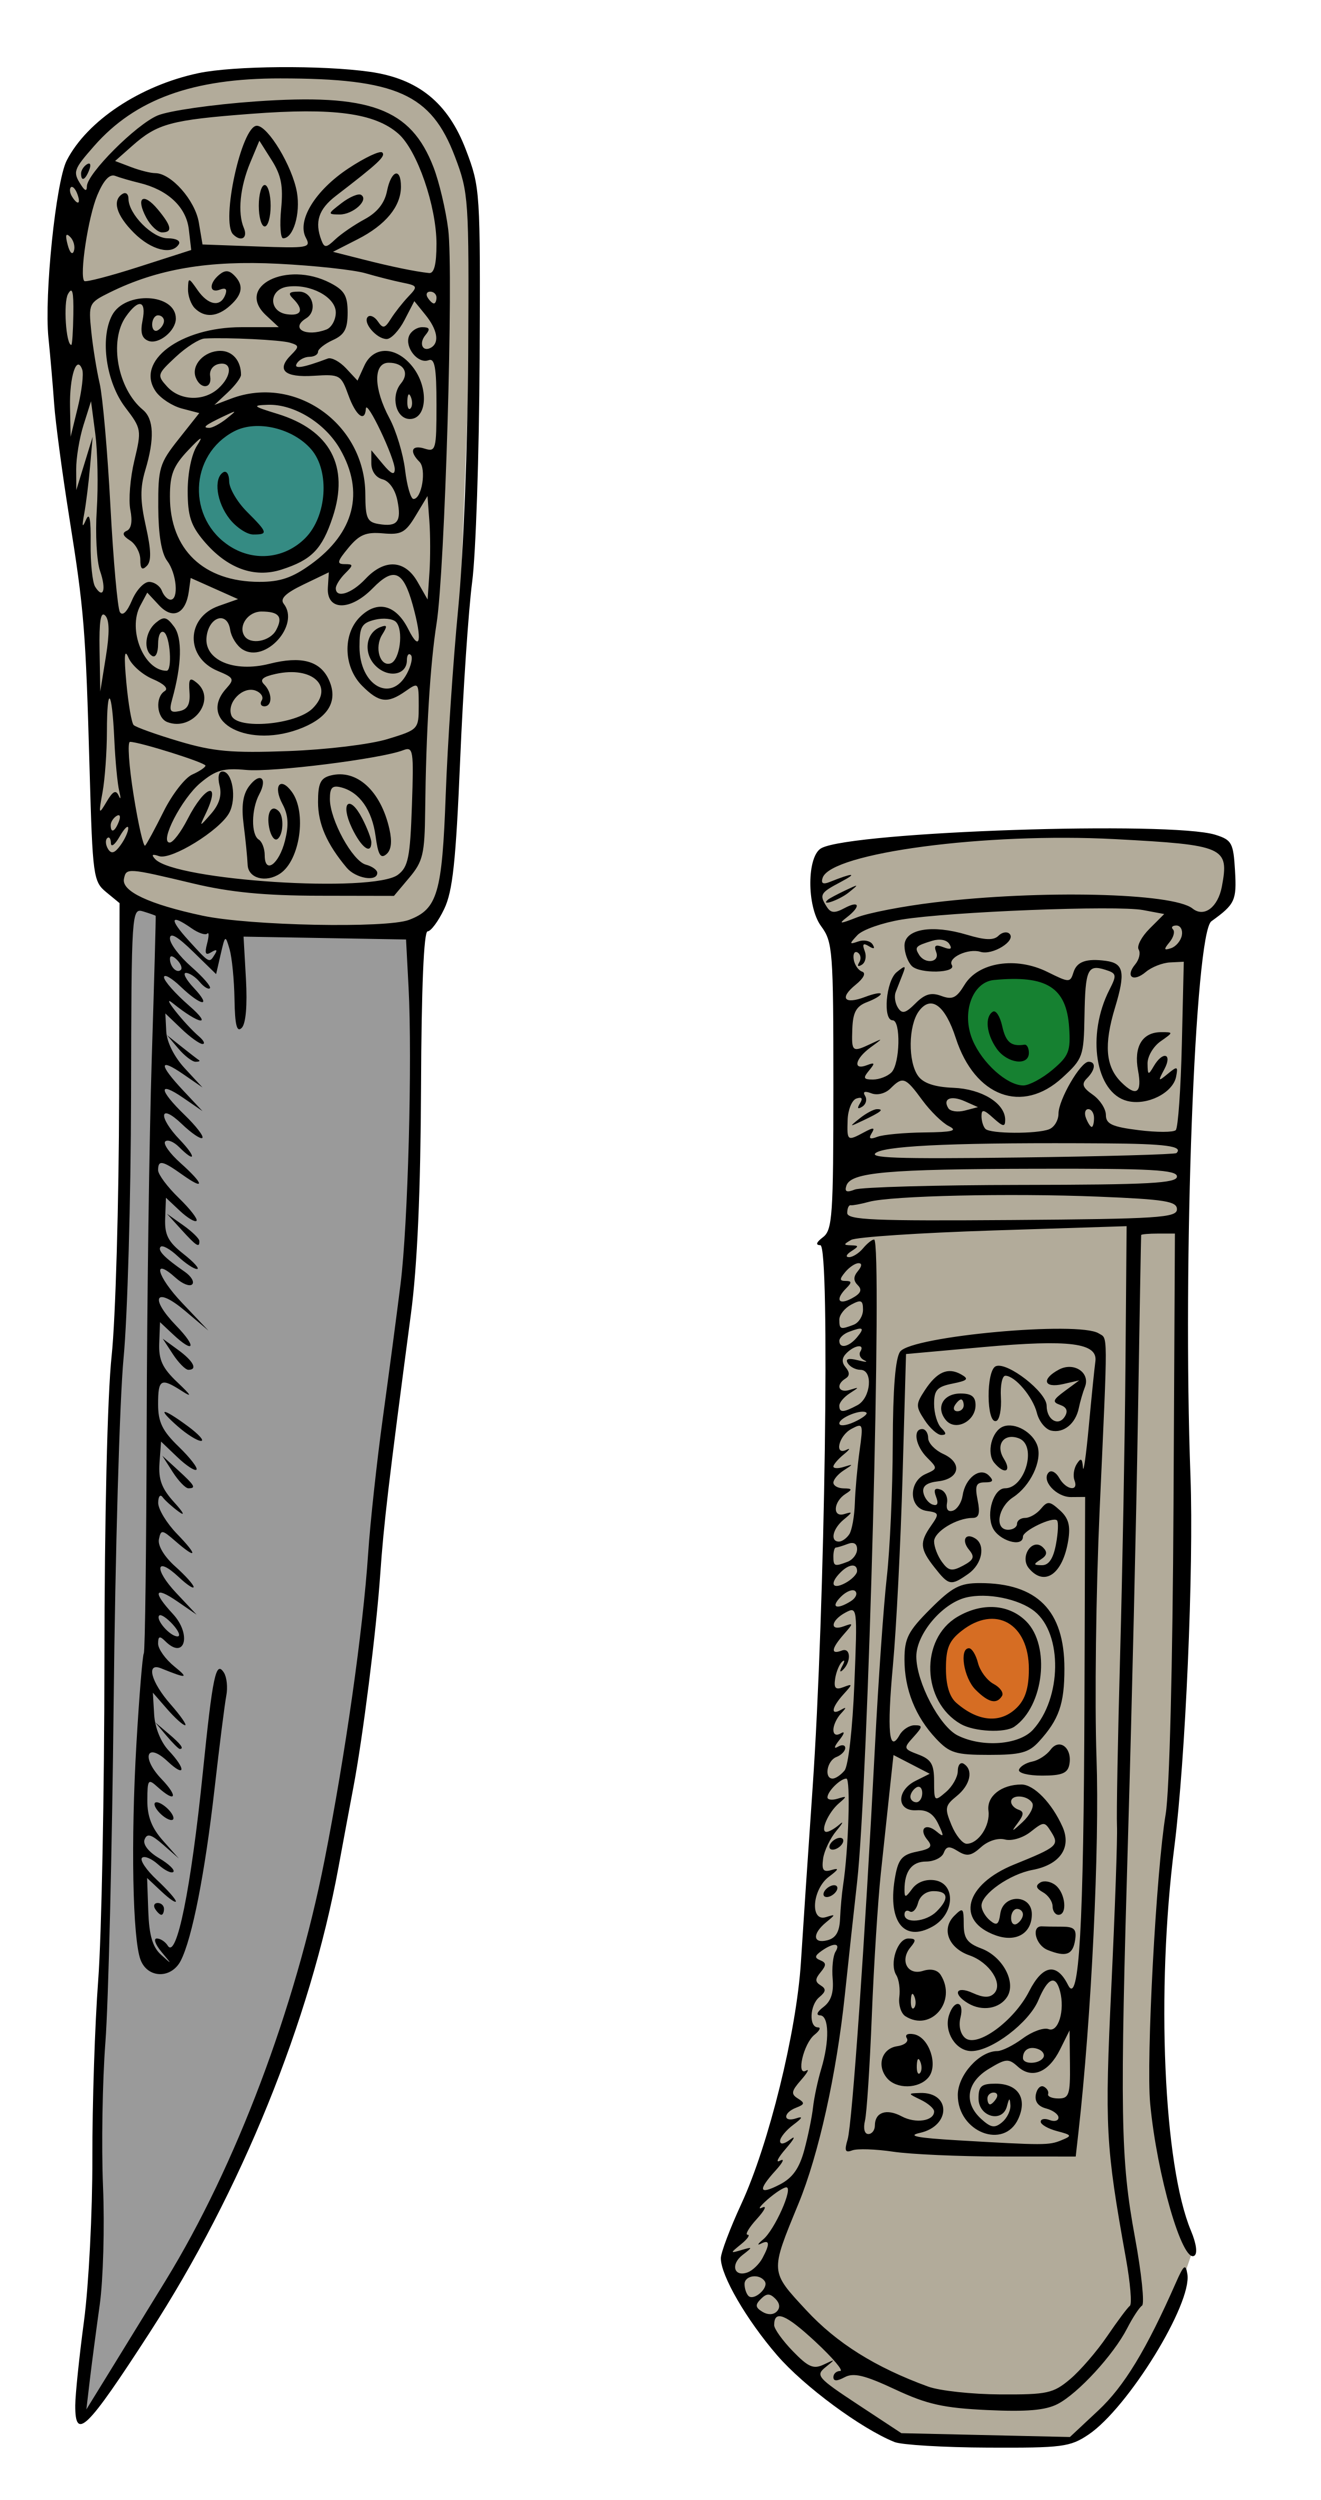 <?xml version="1.0" encoding="UTF-8" standalone="no"?>
<!-- Created with Inkscape (http://www.inkscape.org/) -->

<svg
   xmlns:dc="http://purl.org/dc/elements/1.1/"
   xmlns:cc="http://creativecommons.org/ns#"
   xmlns:rdf="http://www.w3.org/1999/02/22-rdf-syntax-ns#"
   xmlns:svg="http://www.w3.org/2000/svg"
   xmlns="http://www.w3.org/2000/svg"
   xmlns:sodipodi="http://sodipodi.sourceforge.net/DTD/sodipodi-0.dtd"
   xmlns:inkscape="http://www.inkscape.org/namespaces/inkscape"
   id="svg5803"
   version="1.1"
   inkscape:version="0.48.4 r9939"
   width="223"
   height="422"
   sodipodi:docname="CeremonialDagger.png">
  <defs
     id="defs5807" />
  <sodipodi:namedview
     pagecolor="#ffffff"
     bordercolor="#666666"
     borderopacity="1"
     objecttolerance="10"
     gridtolerance="10"
     guidetolerance="10"
     inkscape:pageopacity="0"
     inkscape:pageshadow="2"
     inkscape:window-width="1277"
     inkscape:window-height="756"
     id="namedview5805"
     showgrid="false"
     inkscape:zoom="1.1184834"
     inkscape:cx="201.80536"
     inkscape:cy="242.61007"
     inkscape:window-x="0"
     inkscape:window-y="22"
     inkscape:window-maximized="0"
     inkscape:current-layer="svg5803" />
  <path
     style="fill:#23c6d6;fill-opacity:0.937;stroke:none"
     d="m 42.99,71.128 c -7.522,1.54 -12.57,5.553 -8.851,18.334 6.435,5.348 12.918,9.855 20.23,0 3.027,-10.749 0.473,-17.703 -11.38,-18.334 z"
     id="path6329"
     inkscape:connector-curvature="0"
     sodipodi:nodetypes="cccc" />
  <path
     style="fill:#000000;fill-opacity:0.395;stroke:none"
     d="m 21.458,152.439 c 10.983,4.856 30.405,3.829 47.833,5.141 -0.656,29.262 4.281,55.029 -4.917,89.63 -1.55,63.867 -20.275,120.564 -50.515,160.932 l 2.682,-37.998 z"
     id="path5815"
     inkscape:connector-curvature="0"
     sodipodi:nodetypes="cccccc" />
  <path
     style="fill:#3f2c00;fill-opacity:0.395;stroke:none"
     d="m 28.133,15.178 c 10.203,-3.58 21.167,-2.597 31.926,-2.845 23.78,6.413 17.073,19.036 19.914,29.713 L 75.864,149.521 c -0.677,5.386 -5.271,9.604 -29.713,7.903 C 31.912,155.252 15.454,154.263 16.121,144.147 16.962,115.276 12.215,85.288 9.167,55.639 8.71,38.085 8.042,20.404 28.133,15.178 z"
     id="path6325"
     inkscape:connector-curvature="0"
     sodipodi:nodetypes="cccccccc" />
  <path
     style="fill:#3f2c00;fill-opacity:0.395;stroke:none"
     d="m 139.028,143.498 c 22.693,-4.224 44.752,-3.372 66.608,-0.894 1.226,4.18 4.686,8.219 -3.129,12.964 -4.366,44.093 -2.713,90.613 -3.811,135.794 -1.795,30.717 -6.851,62.714 2.47,89.064 -4.261,12.716 -9.279,24.802 -21.011,31.292 l -30.845,-0.447 c -13.764,-8.128 -20.69,-18.887 -26.822,-29.951 11.83,-22.224 13.185,-44.867 14.752,-67.502 3.571,-51.071 3.278,-103.116 4.917,-154.674 -3.341,-4.354 -6.397,-8.814 -3.129,-15.646 z"
     id="path6327"
     inkscape:connector-curvature="0"
     sodipodi:nodetypes="ccccccccccc" />
  <path
     style="fill:#d66d23;fill-opacity:1;stroke:none"
     d="m 159.473,287.341 c -1.107,-5.969 -4.126,-14.007 8.377,-15.173 7.823,1.818 8.051,8.053 5.374,15.331 -3.084,1.736 -4.798,7.496 -13.75,-0.158 z"
     id="path6331"
     inkscape:connector-curvature="0"
     sodipodi:nodetypes="cccc" />
  <path
     style="fill:#168131;fill-opacity:1;stroke:none"
     d="m 164.985,179.627 c -0.476,-1.403 -9.789,-14.795 6.657,-15.882 13.8,2.627 10.9,13.555 7.81,16.568 -5.449,5.411 -10.21,4.625 -14.467,-0.686 z"
     id="path6333"
     inkscape:connector-curvature="0"
     sodipodi:nodetypes="cccc" />
  <path
     style="fill:#000000"
     d="m 151,412.22 c -5.636,-2.271 -15.29,-9.406 -19.812,-14.644 -5.183,-6.003 -9.502,-13.448 -9.502,-16.377 0,-0.929 1.557,-5.059 3.46,-9.177 4.626,-10.012 9.324,-29.07 10.057,-40.794 0.327,-5.225 1.217,-18.5 1.978,-29.5 2.088,-30.169 2.962,-91.491 1.305,-91.532 -0.853,-0.021 -0.698,-0.489 0.45,-1.36 1.582,-1.201 1.75,-3.653 1.75,-25.509 0,-22.853 -0.113,-24.333 -2.062,-26.969 -2.472,-3.343 -2.432,-11.91 0.062,-13.204 5.387,-2.795 58.992,-4.597 66.5,-2.235 2.755,0.867 3.024,1.359 3.299,6.041 0.297,5.053 0.006,5.675 -3.987,8.552 -2.787,2.008 -4.871,57.334 -3.531,93.716 0.568,15.414 -0.838,47.696 -2.721,62.5 -3.098,24.349 -1.827,53.745 2.802,64.825 0.921,2.205 1.14,3.865 0.557,4.225 -2.001,1.236 -6.3,-13.61 -7.442,-25.696 -0.694,-7.346 1.016,-39.291 2.616,-48.854 0.644,-3.849 1.184,-25.156 1.324,-52.25 l 0.237,-45.75 -2.827,0 c -1.555,0 -2.847,0.113 -2.873,0.25 -0.025,0.138 -0.275,14.2 -0.553,31.25 -0.279,17.05 -1.01,48.1 -1.624,69 -1.429,48.609 -1.313,55.657 1.133,68.964 1.109,6.03 1.645,11.205 1.193,11.5 -0.453,0.295 -1.586,2.025 -2.519,3.846 -2.278,4.446 -8.287,10.986 -11.728,12.765 -2.047,1.059 -5.218,1.332 -11.844,1.021 -7.456,-0.35 -10.205,-0.966 -15.617,-3.499 -5.098,-2.386 -6.996,-2.845 -8.481,-2.05 -1.311,0.702 -1.913,0.698 -1.913,-0.012 0,-0.569 0.514,-1.035 1.141,-1.035 0.628,0 -1.254,-2.226 -4.183,-4.946 -5.015,-4.659 -6.959,-5.439 -6.959,-2.792 0,0.629 1.418,2.607 3.152,4.395 2.629,2.712 3.5,3.084 5.25,2.242 1.978,-0.951 1.993,-0.925 0.263,0.469 -1.714,1.38 -1.351,1.797 5.487,6.305 l 7.323,4.827 14.227,0.323 14.227,0.323 4.803,-4.493 c 4.357,-4.075 8.084,-10.211 13.065,-21.509 1.353,-3.069 1.662,-3.308 1.959,-1.512 0.825,4.994 -10.015,22.604 -16.678,27.094 -3.113,2.098 -4.427,2.269 -16.976,2.21 -7.481,-0.035 -14.586,-0.46 -15.788,-0.944 z m 29.64,-10.608 c 1.709,-1.438 4.527,-4.701 6.261,-7.25 1.734,-2.549 3.46,-4.86 3.834,-5.135 0.375,-0.275 0.075,-3.875 -0.666,-8 -3.435,-19.114 -3.592,-22.051 -2.454,-46 0.614,-12.925 1.039,-25.075 0.944,-27 -0.095,-1.925 0.145,-14.975 0.534,-29 0.388,-14.025 0.793,-36.018 0.9,-48.874 l 0.193,-23.374 -22.5,0.724 c -12.375,0.398 -23.175,1.115 -24,1.594 -1.333,0.773 -1.333,0.875 0,0.916 1.333,0.041 1.333,0.153 0,1.015 -0.825,0.533 -0.993,0.976 -0.372,0.985 0.62,0.008 1.688,-0.66 2.372,-1.485 0.685,-0.825 1.527,-1.498 1.872,-1.496 1.438,0.009 -0.993,91.805 -2.873,108.496 -0.558,4.95 -1.486,13.5 -2.063,19 -1.403,13.363 -4.427,26.987 -7.823,35.239 -4.807,11.682 -4.829,11.375 1.305,18 5.149,5.561 11.67,9.648 20.581,12.897 1.925,0.702 7.403,1.296 12.173,1.32 7.927,0.04 8.941,-0.181 11.781,-2.571 z m -29.858,-38.401 c -2.972,-0.442 -6.082,-0.543 -6.911,-0.225 -1.192,0.457 -1.356,0.073 -0.784,-1.84 0.773,-2.587 2.939,-33.729 4.62,-66.419 0.566,-11 1.463,-23.825 1.995,-28.5 0.532,-4.675 0.985,-14.8 1.007,-22.5 0.027,-9.415 0.439,-14.519 1.258,-15.585 2.006,-2.61 30.173,-5.181 33.518,-3.059 1.559,0.989 1.548,-1.121 0.153,29.645 -0.624,13.75 -0.864,32.65 -0.534,42 0.528,14.967 -0.861,43.78 -3.044,63.151 l -0.468,4.151 -12.704,-0.008 c -6.987,-0.004 -15.135,-0.369 -18.108,-0.81 z m 28.404,-1.939 c 1.839,-0.75 1.779,-0.873 -0.75,-1.538 -1.512,-0.398 -2.75,-1.11 -2.75,-1.583 0,-0.473 0.675,-0.601 1.5,-0.285 0.825,0.317 1.5,0.13 1.5,-0.415 0,-0.545 -0.939,-1.236 -2.087,-1.536 -1.352,-0.354 -1.964,-1.187 -1.736,-2.367 0.193,-1.001 0.795,-1.596 1.337,-1.321 0.542,0.275 0.874,0.838 0.736,1.25 -0.138,0.412 0.65,0.75 1.75,0.75 1.776,0 1.993,-0.645 1.936,-5.75 l -0.064,-5.75 -1.612,3.238 c -1.934,3.885 -4.756,5.028 -7.123,2.886 -1.562,-1.413 -2.014,-1.377 -4.928,0.395 -3.753,2.282 -4.253,5.726 -1.228,8.464 1.621,1.467 2.257,1.564 3.5,0.533 0.835,-0.693 1.467,-1.993 1.403,-2.888 -0.094,-1.316 -0.206,-1.281 -0.585,0.181 -0.75,2.895 -4.799,1.791 -4.799,-1.308 0,-2.09 0.474,-2.5 2.891,-2.5 3.794,0 5.396,2.478 3.826,5.922 -2.415,5.3 -10.217,2.242 -10.217,-4.005 0,-3.362 3.65,-7.418 6.675,-7.418 0.773,0 2.705,-0.961 4.293,-2.135 1.588,-1.174 3.548,-1.881 4.356,-1.571 1.639,0.629 2.786,-3.153 1.939,-6.394 -0.744,-2.847 -2.069,-2.303 -3.658,1.501 -1.59,3.806 -7.89,8.599 -11.303,8.599 -2.632,0 -4.675,-3.254 -3.791,-6.038 0.882,-2.778 2.648,-2.449 1.943,0.362 -0.35,1.393 -0.031,2.783 0.795,3.468 2.021,1.677 8.235,-2.863 10.8,-7.89 2.295,-4.5 4.656,-4.878 6.563,-1.052 1.866,3.743 2.642,-9.796 2.772,-48.37 l 0.115,-34.02 -2.373,0.02 c -2.514,0.021 -5.098,-2.842 -3.766,-4.174 0.434,-0.434 1.228,-0.006 1.764,0.952 1.138,2.034 3.333,2.376 2.575,0.401 -0.283,-0.737 -0.113,-1.975 0.378,-2.75 0.703,-1.111 0.926,-0.986 1.05,0.591 0.087,1.1 0.533,-2.05 0.991,-7 0.458,-4.95 0.957,-9.857 1.107,-10.904 0.451,-3.13 -4.335,-3.75 -18.846,-2.443 l -13.12,1.182 -0.583,20.583 c -0.321,11.321 -1.051,25.693 -1.624,31.938 -1.029,11.228 -0.666,14.992 1.135,11.773 0.501,-0.896 1.634,-1.628 2.517,-1.628 1.412,0 1.391,0.237 -0.182,1.975 -1.731,1.913 -1.705,2.006 0.845,2.975 2.154,0.819 2.632,1.639 2.632,4.516 0,3.419 0.054,3.468 2,1.803 1.1,-0.942 2,-2.539 2,-3.549 0,-1.01 0.45,-1.559 1,-1.219 1.674,1.035 1.122,3.581 -1.181,5.446 -1.989,1.611 -2.066,2.043 -0.879,4.91 0.716,1.729 1.868,3.144 2.559,3.144 1.985,0 4.005,-3.06 3.676,-5.57 -0.32,-2.442 2.183,-4.43 5.579,-4.43 2.1,0 5.133,3.126 6.922,7.134 1.571,3.521 -0.434,6.411 -5.05,7.277 -3.854,0.723 -8.626,4.064 -8.626,6.04 0,0.718 0.64,1.836 1.423,2.486 1.153,0.957 1.485,0.744 1.75,-1.128 0.481,-3.393 5.327,-3.318 5.327,0.083 0,3.243 -2.651,4.797 -6.094,3.571 -6.826,-2.432 -5.214,-8.594 3.13,-11.97 7.283,-2.946 7.632,-3.251 6.252,-5.46 -1.135,-1.818 -1.242,-1.82 -3.491,-0.05 -1.319,1.038 -3.192,1.597 -4.341,1.297 -1.184,-0.31 -2.859,0.229 -4.044,1.302 -1.628,1.474 -2.385,1.605 -3.878,0.672 -1.472,-0.919 -1.97,-0.858 -2.413,0.294 -0.307,0.799 -1.649,1.453 -2.982,1.453 -2.393,0 -3.638,1.634 -3.638,4.773 0,1.389 0.179,1.365 1.306,-0.177 0.803,-1.098 2.248,-1.653 3.75,-1.441 3.652,0.515 3.454,5.701 -0.297,7.807 -4.965,2.786 -7.725,-0.998 -6.293,-8.628 0.518,-2.763 1.197,-3.516 3.603,-3.997 2.398,-0.48 2.743,-0.859 1.806,-1.989 -1.536,-1.851 -0.323,-2.965 1.543,-1.417 1.264,1.049 1.304,0.876 0.294,-1.264 -0.831,-1.761 -1.901,-2.434 -3.69,-2.323 -3.353,0.209 -3.452,-3.32 -0.14,-4.971 l 2.38,-1.187 -3.059,-1.582 -3.059,-1.582 -0.618,5.739 c -0.34,3.157 -1.024,9.564 -1.52,14.239 -0.496,4.675 -1.18,15.475 -1.518,24 -0.339,8.525 -0.86,16.512 -1.159,17.75 -0.315,1.307 -0.078,2.25 0.566,2.25 0.61,0 1.108,-0.648 1.108,-1.441 0,-2.246 1.964,-2.916 4.528,-1.544 2.36,1.263 5.472,0.79 5.472,-0.831 0,-0.483 -1.012,-1.367 -2.25,-1.964 -2.223,-1.072 -2.224,-1.086 -0.122,-1.153 5.233,-0.166 5.229,5.56 -0.004,6.733 -2.271,0.509 -0.529,0.852 6.376,1.258 14.593,0.858 15.361,0.857 17.5,-0.014 z m -29.46,-10.496 c -1.774,-2.138 -0.849,-5.001 1.735,-5.37 1.24,-0.177 1.97,-0.783 1.621,-1.346 -0.368,-0.595 0.142,-0.875 1.215,-0.669 2.549,0.491 4.137,5.23 2.439,7.277 -1.627,1.961 -5.423,2.019 -7.01,0.108 z m 5.643,-2.736 c -0.319,-0.798 -0.556,-0.561 -0.604,0.604 -0.043,1.054 0.193,1.645 0.525,1.312 0.332,-0.332 0.368,-1.195 0.079,-1.917 z m -2.522,-7.692 c -0.737,-0.467 -1.201,-1.923 -1.031,-3.235 0.17,-1.312 -0.058,-2.974 -0.505,-3.693 -1.21,-1.944 0.174,-6.193 2.017,-6.193 1.306,0 1.374,0.276 0.369,1.487 -1.849,2.228 -0.486,4.798 2.109,3.975 1.338,-0.425 2.449,-0.172 2.99,0.681 2.821,4.452 -1.653,9.7 -5.949,6.977 z m 1.522,-3.308 c -0.319,-0.798 -0.556,-0.561 -0.604,0.604 -0.043,1.054 0.193,1.645 0.525,1.312 0.332,-0.332 0.368,-1.195 0.079,-1.917 z m 9.067,1.128 c -2.707,-1.608 -2.069,-3.043 0.777,-1.746 1.788,0.815 2.839,0.84 3.593,0.086 1.611,-1.611 -0.738,-5.251 -4.156,-6.443 -3.543,-1.235 -4.781,-4.448 -2.566,-6.663 1.47,-1.47 1.603,-1.355 1.603,1.392 0,2.405 0.587,3.217 2.978,4.119 3.596,1.357 5.911,5.676 4.366,8.142 -1.27,2.027 -4.218,2.524 -6.594,1.113 z m 13.426,-9.003 c -2.083,-0.832 -2.847,-4.126 -0.926,-3.991 0.412,0.029 1.906,0.053 3.32,0.053 2.069,0 2.507,0.423 2.25,2.172 -0.38,2.586 -1.513,3.016 -4.644,1.766 z m 0.824,-7.388 c 0,-0.798 -0.733,-1.86 -1.628,-2.362 -1.161,-0.65 -1.292,-1.119 -0.456,-1.636 0.645,-0.398 1.828,-0.181 2.628,0.484 1.649,1.368 1.979,4.964 0.456,4.964 -0.55,0 -1,-0.653 -1,-1.45 z m -5.666,-23.05 c 0.182,-0.55 1.183,-1.165 2.224,-1.367 1.041,-0.202 2.436,-1.102 3.1,-2 1.507,-2.038 3.713,-0.292 3.171,2.51 -0.282,1.46 -1.264,1.856 -4.592,1.856 -2.377,0 -4.088,-0.439 -3.902,-1 z m -14.015,-5.25 c -3.478,-3.7 -5.32,-8.322 -5.32,-13.349 0,-3.583 0.609,-4.773 4.368,-8.532 3.695,-3.695 4.982,-4.368 8.351,-4.368 9.693,0 14.281,4.637 14.281,14.434 0,5.983 -0.913,8.599 -4.299,12.316 -1.716,1.884 -3.087,2.25 -8.423,2.25 -5.66,0 -6.663,-0.308 -8.958,-2.75 z m 16.383,-1.5 c 4.854,-5.325 5.004,-16.14 0.276,-19.968 -2.624,-2.125 -8.088,-3.222 -11.625,-2.335 -4.017,1.008 -8.354,6.172 -8.354,9.947 0,4.319 3.937,11.82 7,13.338 4.179,2.071 10.355,1.593 12.703,-0.982 z m -12.203,-0.958 c -6.595,-3.782 -6.926,-14.337 -0.567,-18.093 4.167,-2.462 8.69,-2.167 11.613,0.756 4.128,4.128 2.988,14.325 -1.988,17.78 -1.596,1.108 -6.797,0.854 -9.058,-0.443 z m 9.5,-2.792 c 1.407,-1.407 2,-3.333 2,-6.5 0,-7.695 -5.674,-10.904 -11.365,-6.427 -2.112,1.661 -2.635,2.921 -2.635,6.345 0,2.822 0.594,4.79 1.75,5.797 3.724,3.245 7.502,3.534 10.25,0.785 z m -7,-3 c -2,-2 -2.791,-7 -1.108,-7 0.49,0 1.171,1.112 1.512,2.471 0.341,1.359 1.528,2.957 2.636,3.55 1.109,0.593 1.752,1.506 1.429,2.029 -0.904,1.463 -2.279,1.14 -4.469,-1.05 z m -6.927,-20.635 c -2.471,-3.141 -2.557,-4.228 -0.565,-7.072 1.403,-2.004 1.352,-2.174 -0.75,-2.473 -3.023,-0.429 -3.147,-4.929 -0.173,-6.236 2.021,-0.888 2.029,-0.971 0.25,-2.75 -1.973,-1.973 -2.467,-4.834 -0.834,-4.834 0.55,0 1,0.685 1,1.521 0,0.837 1.143,2.042 2.539,2.678 3.288,1.498 2.787,4.203 -0.857,4.622 -1.932,0.222 -2.705,0.817 -2.491,1.917 0.17,0.877 0.872,1.782 1.56,2.011 0.826,0.275 1.026,-0.168 0.591,-1.304 -0.465,-1.213 -0.245,-1.575 0.749,-1.23 0.775,0.27 1.266,1.279 1.091,2.243 -0.198,1.09 0.18,1.588 1,1.318 0.725,-0.239 1.458,-1.379 1.628,-2.533 0.44,-2.982 2.937,-4.898 4.432,-3.402 0.877,0.877 0.715,1.158 -0.667,1.158 -1.494,0 -1.716,0.543 -1.225,3 0.443,2.213 0.225,3 -0.828,3 -2.703,0 -6.522,2.324 -6.522,3.969 0,0.907 0.598,2.466 1.329,3.466 1.116,1.526 1.687,1.626 3.565,0.621 1.813,-0.97 2.007,-1.471 1.028,-2.651 -1.346,-1.622 -0.645,-2.971 1.011,-1.947 1.806,1.116 1.183,4.346 -1.156,5.984 -2.946,2.063 -3.284,2 -5.705,-1.078 z m 15.927,0.135 c -1.625,-1.958 0.639,-5.261 2.399,-3.501 0.779,0.779 0.664,1.35 -0.408,2.027 -1.274,0.806 -1.243,0.945 0.213,0.958 1.165,0.011 1.915,-1.106 2.37,-3.531 0.366,-1.951 0.444,-3.767 0.175,-4.037 -0.69,-0.69 -5.749,1.725 -5.749,2.745 0,1.915 -4.114,0.683 -5.124,-1.534 -1.12,-2.458 0.193,-6.626 2.088,-6.626 3.41,0 5.447,-7.245 2.369,-8.426 -2.534,-0.972 -4.039,1.065 -2.549,3.451 1.368,2.191 0.084,2.725 -1.619,0.673 -1.361,-1.64 -0.442,-5.377 1.507,-6.125 1.986,-0.762 5.056,0.993 5.792,3.311 0.797,2.511 -1.213,6.722 -4.117,8.625 -2.607,1.708 -3.189,5.491 -0.846,5.491 0.825,0 1.5,-0.45 1.5,-1 0,-0.55 0.62,-1 1.378,-1 0.758,0 1.947,-0.686 2.643,-1.525 1.128,-1.359 1.478,-1.333 3.215,0.238 1.467,1.328 1.814,2.591 1.405,5.114 -0.919,5.666 -4.011,7.841 -6.641,4.672 z m -17.592,-25 c -1.52,-2.32 -1.517,-2.684 0.035,-5.054 2.035,-3.106 3.89,-3.919 6.108,-2.677 1.385,0.775 1.138,1.043 -1.439,1.559 -2.602,0.52 -3.112,1.086 -3.112,3.447 0,1.554 0.54,3.365 1.2,4.025 0.907,0.907 0.913,1.2 0.023,1.2 -0.647,0 -1.914,-1.125 -2.815,-2.5 z m 21.343,1.759 c -0.962,-0.223 -2.04,-1.563 -2.395,-2.977 -0.684,-2.724 -3.7,-6.282 -5.326,-6.282 -0.534,0 -0.871,1.638 -0.75,3.641 0.121,2.003 -0.23,3.8 -0.78,3.995 -1.692,0.598 -1.752,-8.602 -0.06,-9.251 1.966,-0.755 8.56,4.387 8.56,6.675 0,2.393 1.992,3.571 3.075,1.819 0.569,-0.921 0.309,-1.568 -0.783,-1.951 -1.384,-0.485 -1.263,-0.847 0.787,-2.358 l 2.421,-1.785 -2.75,0.627 c -3.239,0.738 -3.682,-0.842 -0.686,-2.445 2.545,-1.362 5.358,0.522 4.396,2.944 -0.347,0.874 -0.809,2.465 -1.026,3.534 -0.536,2.647 -2.571,4.304 -4.683,3.815 z m -17.758,-1.767 c -1.763,-2.125 -0.459,-4.492 2.475,-4.492 1.85,0 2.531,0.529 2.531,1.965 0,2.742 -3.403,4.459 -5.007,2.527 z m 3.007,-2.492 c 0,-0.55 -0.198,-1 -0.441,-1 -0.243,0 -0.719,0.45 -1.059,1 -0.34,0.55 -0.141,1 0.441,1 0.582,0 1.059,-0.45 1.059,-1 z m 5.5,117 c 0.34,-0.55 0.141,-1 -0.441,-1 -0.582,0 -1.059,0.45 -1.059,1 0,0.55 0.198,1 0.441,1 0.243,0 0.719,-0.45 1.059,-1 z m 7.935,-6.895 c 0.304,-0.492 -0.075,-1.136 -0.843,-1.431 -1.466,-0.563 -2.592,0.086 -2.592,1.493 0,1.117 2.737,1.067 3.435,-0.062 z m -3.435,-24.164 c 0,-0.518 -0.45,-0.941 -1,-0.941 -0.55,0 -1,0.702 -1,1.559 0,0.857 0.45,1.281 1,0.941 0.55,-0.34 1,-1.041 1,-1.559 z m -14.571,-0.512 c 2.161,-2.161 1.968,-3.429 -0.522,-3.429 -1.249,0 -2.304,0.803 -2.614,1.989 -0.286,1.094 -0.919,1.742 -1.406,1.441 -0.487,-0.301 -0.886,-0.071 -0.886,0.511 0,1.609 3.652,1.265 5.429,-0.512 z m 16.134,-18.328 c -0.822,-1.33 -3.562,-1.472 -3.562,-0.184 0,0.504 0.562,1.106 1.25,1.337 0.965,0.325 0.921,0.857 -0.192,2.333 -1.119,1.485 -0.924,1.432 0.871,-0.237 1.272,-1.182 2.007,-2.645 1.633,-3.25 z m -18.562,-1.66 c 0,-0.857 -0.45,-1.281 -1,-0.941 -0.55,0.34 -1,1.041 -1,1.559 0,0.518 0.45,0.941 1,0.941 0.55,0 1,-0.702 1,-1.559 z m -24.8,85.359 c -0.933,-0.933 -1.476,-0.924 -2.442,0.042 -0.989,0.989 -0.94,1.428 0.242,2.158 0.91,0.562 1.854,0.546 2.442,-0.042 0.611,-0.611 0.524,-1.393 -0.242,-2.158 z m -1.77,-2.913 c -0.852,-1.379 -3.43,-1.043 -3.43,0.447 0,0.733 0.296,1.629 0.658,1.991 0.904,0.904 3.453,-1.337 2.772,-2.438 z m -0.402,-3.939 c 1.309,-2.446 1.224,-3.193 -0.278,-2.433 -0.688,0.348 -0.509,0.022 0.397,-0.726 1.934,-1.596 5.136,-8.79 3.913,-8.79 -0.461,0 -1.901,0.934 -3.199,2.076 -1.298,1.142 -1.686,1.744 -0.861,1.339 0.825,-0.406 0.409,0.46 -0.924,1.924 -1.333,1.464 -2.035,2.661 -1.559,2.661 0.476,0 -0.008,0.712 -1.076,1.582 -1.915,1.56 -1.914,1.574 0.059,0.998 1.921,-0.561 1.927,-0.527 0.15,0.852 -2.079,1.613 -1.397,3.793 0.91,2.908 0.823,-0.316 1.933,-1.391 2.468,-2.391 z m 7.05,-18.205 c 0.633,-2.334 1.301,-5.593 1.485,-7.243 0.183,-1.65 0.807,-4.572 1.385,-6.493 1.422,-4.721 1.328,-9 -0.198,-9.038 -0.736,-0.019 -0.496,-0.603 0.583,-1.421 1.269,-0.962 1.745,-2.418 1.545,-4.733 -0.158,-1.839 0.056,-3.899 0.476,-4.579 0.932,-1.509 -0.317,-1.585 -2.354,-0.144 -1.168,0.826 -1.214,1.176 -0.208,1.582 1.025,0.414 1.038,0.826 0.064,2 -0.97,1.169 -0.969,1.639 0.006,2.241 0.948,0.586 0.891,1.046 -0.247,1.99 -1.621,1.346 -1.776,5.095 -0.211,5.095 0.538,0 0.269,0.562 -0.597,1.25 -1.84,1.46 -3.146,7.054 -1.413,6.048 0.608,-0.353 0.223,0.363 -0.855,1.591 -1.648,1.877 -1.732,2.374 -0.528,3.118 1.2,0.742 1.153,0.992 -0.29,1.546 -2.266,0.869 -2.239,2.559 0.028,1.792 1.181,-0.399 1.019,-0.046 -0.5,1.088 -1.238,0.924 -2.25,2.159 -2.25,2.745 0,0.649 0.684,0.541 1.75,-0.276 0.963,-0.738 0.625,-0.046 -0.75,1.539 -1.375,1.585 -1.825,2.511 -1,2.058 0.825,-0.452 0.487,0.292 -0.75,1.653 -3.07,3.378 -2.824,4.195 0.713,2.366 2.144,-1.108 3.282,-2.706 4.115,-5.776 z m 6.05,-39.11 c 0.07,-1.723 0.301,-4.258 0.512,-5.633 0.913,-5.93 1.286,-18 0.556,-18 -1.017,0 -3.196,2.161 -3.196,3.169 0,0.423 0.787,0.521 1.75,0.218 1.564,-0.492 1.584,-0.409 0.188,0.781 -1.805,1.539 -3.241,4.832 -2.107,4.832 0.423,0 1.409,-0.562 2.192,-1.25 0.783,-0.688 0.555,-0.212 -0.507,1.058 -1.062,1.269 -2.077,3.398 -2.255,4.731 -0.258,1.927 0.04,2.313 1.457,1.886 1.303,-0.393 1.177,-0.086 -0.468,1.141 -2.838,2.117 -3.246,7.685 -0.5,6.821 1.667,-0.524 1.667,-0.482 0,0.892 -2.359,1.944 -2.217,3.656 0.25,3.011 1.423,-0.372 2.037,-1.427 2.128,-3.656 z m -2.628,-4.633 c 0.34,-0.55 1.068,-1 1.618,-1 0.55,0 0.722,0.45 0.382,1 -0.34,0.55 -1.068,1 -1.618,1 -0.55,0 -0.722,-0.45 -0.382,-1 z m 1,-8 c 0.34,-0.55 1.068,-1 1.618,-1 0.55,0 0.722,0.45 0.382,1 -0.34,0.55 -1.068,1 -1.618,1 -0.55,0 -0.722,-0.45 -0.382,-1 z m 2.381,-12.356 c 0.64,-0.771 1.355,-7.051 1.658,-14.554 0.526,-13.042 0.509,-13.185 -1.503,-12.109 -2.487,1.331 -2.718,3.205 -0.286,2.318 1.667,-0.608 1.667,-0.543 0,1.36 -2.119,2.42 -2.245,3.468 -0.327,2.732 1.534,-0.589 1.62,1.958 0.112,3.33 -0.472,0.429 -0.488,0.106 -0.035,-0.721 0.451,-0.825 0.437,-1.151 -0.032,-0.724 -0.469,0.427 -0.996,1.714 -1.171,2.861 -0.246,1.61 0.07,1.936 1.386,1.431 1.603,-0.615 1.603,-0.542 0.011,1.218 -1.987,2.196 -2.23,3.635 -0.444,2.627 1,-0.565 1,-0.436 0,0.641 -0.688,0.741 -1.25,1.958 -1.25,2.706 0,0.821 0.495,1.062 1.25,0.608 0.729,-0.438 0.624,0.035 -0.25,1.133 -0.874,1.098 -0.979,1.571 -0.25,1.133 0.688,-0.413 1.25,-0.323 1.25,0.201 0,0.524 -0.675,1.211 -1.5,1.528 -1.591,0.611 -2.109,3.638 -0.622,3.638 0.483,0 1.384,-0.61 2.003,-1.356 z m 1.09,-28.605 c 0.809,-0.512 1.136,-1.266 0.726,-1.675 -0.41,-0.41 -1.506,0.016 -2.435,0.946 -1.807,1.807 -0.725,2.269 1.709,0.73 z m 1.029,-5.074 c 0,-1.324 -1.354,-1.211 -2.8,0.235 -1.888,1.888 -1.403,2.979 0.8,1.8 1.1,-0.589 2,-1.505 2,-2.035 z m -1.582,-1.572 c 0.87,-0.334 1.582,-1.282 1.582,-2.107 0,-0.957 -0.573,-1.28 -1.582,-0.893 -0.87,0.334 -1.77,0.607 -2,0.607 -0.23,0 -0.418,0.675 -0.418,1.5 0,1.683 0.183,1.751 2.418,0.893 z m 0.273,-4.643 c 0.445,-0.688 0.864,-3.05 0.932,-5.25 0.068,-2.2 0.425,-6.164 0.794,-8.809 0.645,-4.618 0.59,-4.765 -1.373,-3.715 -2.175,1.164 -2.953,4.602 -0.794,3.508 0.688,-0.348 0.463,0.012 -0.5,0.801 -0.963,0.789 -1.75,1.708 -1.75,2.043 0,0.335 0.787,0.364 1.75,0.064 1.667,-0.518 1.667,-0.491 0,0.581 -0.963,0.619 -1.75,1.553 -1.75,2.076 0,0.523 0.787,0.957 1.75,0.966 1.432,0.013 1.49,0.18 0.32,0.92 -2.085,1.32 -2.262,4.047 -0.222,3.414 1.439,-0.447 1.427,-0.327 -0.099,0.929 -1.878,1.548 -2.351,3.721 -0.809,3.721 0.518,0 1.305,-0.562 1.75,-1.25 z m 2.889,-20.504 c -0.706,-0.706 -4.58,0.816 -4.58,1.8 0,0.501 1.127,0.398 2.504,-0.23 1.377,-0.628 2.311,-1.334 2.075,-1.57 z m -1.514,-1.281 c 2.279,-1.22 2.672,-5.965 0.493,-5.965 -0.793,0 -1.749,-0.498 -2.125,-1.107 -0.46,-0.745 0.093,-0.911 1.691,-0.509 1.306,0.329 1.81,0.339 1.119,0.022 -0.691,-0.317 -1.002,-0.988 -0.691,-1.491 0.817,-1.322 -0.943,-1.125 -2.329,0.262 -0.812,0.812 -0.859,1.558 -0.151,2.411 0.701,0.845 0.694,1.439 -0.024,1.883 -1.718,1.062 -1.189,2.511 0.701,1.923 1.667,-0.518 1.667,-0.491 0,0.581 -0.963,0.619 -1.75,1.553 -1.75,2.076 0,1.217 0.668,1.198 3.066,-0.085 z m -0.066,-11.465 c 1.351,-1.628 1.028,-1.832 -1.418,-0.893 -0.87,0.334 -1.582,1.009 -1.582,1.5 0,1.383 1.62,1.055 3,-0.607 z m -0.582,-2.107 c 0.87,-0.334 1.582,-1.475 1.582,-2.535 0,-1.618 -0.321,-1.756 -2,-0.858 -1.1,0.589 -2,1.73 -2,2.535 0,1.647 0.189,1.713 2.418,0.858 z m 0.713,-6.662 c -0.778,-0.778 -0.774,-1.457 0.015,-2.407 0.678,-0.817 0.716,-1.324 0.099,-1.324 -0.55,0 -1.56,0.675 -2.245,1.5 -1,1.205 -0.985,1.5 0.078,1.5 1.029,0 1.056,0.267 0.122,1.2 -1.926,1.926 -1.384,2.969 0.907,1.743 1.513,-0.81 1.802,-1.433 1.024,-2.211 z m 53.866,-12.826 c 0.003,-1.353 -2.009,-1.677 -13.247,-2.135 -14.926,-0.608 -34.981,-0.156 -38.75,0.875 -1.375,0.376 -2.763,0.634 -3.083,0.575 -0.321,-0.06 -0.583,0.526 -0.583,1.301 0,1.184 4.452,1.375 27.83,1.194 24.717,-0.191 27.831,-0.393 27.833,-1.81 z m -26.247,-4.114 c 21.584,-0.034 26.25,-0.286 26.25,-1.416 0,-1.129 -4.239,-1.364 -23.75,-1.317 -25.241,0.061 -31.303,0.601 -32.054,2.855 -0.343,1.028 0.038,1.206 1.418,0.662 1.038,-0.409 13.699,-0.762 28.136,-0.785 z m 26.167,-5.378 c 1.178,-1.166 -1.758,-1.564 -12.072,-1.636 -23.869,-0.168 -36.371,0.325 -38.532,1.517 -1.741,0.961 3.148,1.138 24,0.869 14.403,-0.186 26.375,-0.523 26.604,-0.75 z m -52.73,-3.512 c 1.61,-0.862 1.885,-0.825 1.27,0.17 -0.563,0.912 -0.292,1.081 0.961,0.6 0.96,-0.368 4.522,-0.7 7.914,-0.738 4.788,-0.052 5.721,-0.29 4.168,-1.06 -1.1,-0.546 -3.125,-2.528 -4.5,-4.405 -2.844,-3.882 -3.281,-4.043 -5.354,-1.97 -0.869,0.869 -2.226,1.217 -3.235,0.83 -1.134,-0.435 -1.502,-0.284 -1.058,0.434 0.374,0.605 0.153,1.426 -0.49,1.824 -0.773,0.478 -0.901,0.288 -0.377,-0.561 0.529,-0.856 0.331,-1.13 -0.595,-0.821 -0.764,0.255 -1.434,1.888 -1.489,3.63 -0.112,3.557 -0.064,3.592 2.786,2.067 z m -0.745,-2.345 c 1.068,-0.855 2.38,-1.555 2.917,-1.555 1.271,0 0.703,0.462 -2.358,1.92 -2.357,1.123 -2.389,1.102 -0.559,-0.365 z m 31.977,1.838 c 0.87,-0.334 1.582,-1.518 1.582,-2.632 0,-2.342 3.723,-8.761 5.082,-8.761 1.286,0 1.144,1.375 -0.291,2.809 -0.946,0.946 -0.728,1.547 1,2.757 1.215,0.851 2.209,2.39 2.209,3.419 0,1.52 1.041,2.001 5.546,2.564 3.05,0.381 5.863,0.377 6.25,-0.008 0.387,-0.386 0.85,-6.94 1.029,-14.564 l 0.325,-13.863 -2.325,0.118 c -1.279,0.065 -3.115,0.787 -4.081,1.604 -2.124,1.797 -3.525,0.811 -1.8,-1.267 0.676,-0.814 0.941,-1.946 0.589,-2.516 -0.352,-0.569 0.475,-2.15 1.837,-3.513 l 2.477,-2.477 -3.583,-0.672 c -4.416,-0.828 -32.6,0.28 -40.707,1.6 -3.269,0.532 -6.644,1.716 -7.5,2.631 -1.415,1.511 -1.4,1.608 0.161,1.065 0.945,-0.329 2.027,-0.098 2.405,0.513 0.447,0.724 0.225,0.825 -0.638,0.292 -0.956,-0.591 -1.15,-0.365 -0.698,0.813 0.344,0.898 0.126,1.941 -0.485,2.319 -0.647,0.4 -0.831,0.234 -0.44,-0.399 0.369,-0.597 0.253,-1.344 -0.258,-1.659 -0.511,-0.316 -0.816,0.191 -0.679,1.127 0.137,0.935 0.775,1.876 1.418,2.09 0.704,0.235 0.271,1.117 -1.087,2.218 -2.799,2.269 -1.919,3.394 1.606,2.054 1.451,-0.552 2.639,-0.779 2.639,-0.504 0,0.275 -1.051,0.899 -2.335,1.388 -1.804,0.686 -2.365,1.704 -2.47,4.475 -0.149,3.951 -0.034,4.045 3.12,2.559 2.137,-1.006 2.135,-0.993 -0.066,0.622 -2.609,1.915 -3.016,3.915 -0.609,2.991 1.372,-0.527 1.434,-0.38 0.378,0.893 -1.057,1.274 -0.95,1.523 0.659,1.523 1.057,0 2.462,-0.54 3.122,-1.2 1.447,-1.447 1.614,-8.8 0.2,-8.8 -1.693,0 -1.131,-6.648 0.687,-8.128 1.479,-1.203 1.602,-1.156 1,0.378 -0.378,0.963 -0.907,2.312 -1.177,3 -0.269,0.688 -0.097,1.866 0.382,2.618 0.705,1.106 1.272,0.967 2.966,-0.726 1.587,-1.587 2.644,-1.891 4.363,-1.256 1.863,0.689 2.563,0.353 3.921,-1.879 2.317,-3.81 8.675,-4.801 13.976,-2.178 3.733,1.847 3.85,1.848 4.426,0.035 0.564,-1.778 2.178,-2.339 5.456,-1.898 3.039,0.409 3.34,1.959 1.537,7.913 -1.894,6.256 -1.591,9.925 1.036,12.552 2.556,2.556 3.573,1.866 2.859,-1.941 -0.758,-4.042 0.718,-6.489 3.913,-6.489 2.081,0 2.08,0.014 -0.122,1.557 -1.222,0.856 -2.209,2.544 -2.192,3.75 0.027,1.971 0.134,2.016 1.05,0.443 1.53,-2.627 3.208,-2.159 1.791,0.5 -1.113,2.089 -1.072,2.145 0.58,0.782 1.605,-1.324 1.743,-1.279 1.407,0.466 -0.533,2.768 -4.912,4.957 -8.243,4.121 -5.378,-1.35 -6.938,-11.115 -3.004,-18.803 1.259,-2.461 1.201,-2.74 -0.694,-3.341 -3.004,-0.954 -3.394,-0.093 -3.53,7.79 -0.118,6.823 -0.266,7.238 -3.74,10.421 -6.766,6.2 -14.767,3.234 -17.978,-6.666 -1.811,-5.583 -4.185,-7.328 -6.227,-4.578 -1.8,2.424 -1.873,8.587 -0.129,10.972 0.89,1.218 2.799,1.854 5.937,1.979 4.82,0.192 8.751,2.626 8.751,5.419 0,1.23 -0.36,1.174 -2,-0.31 -1.627,-1.472 -2,-1.532 -2,-0.322 0,0.819 0.3,1.788 0.667,2.155 0.833,0.833 8.622,0.877 10.752,0.06 z M 153.931,163.072 c -0.685,-0.685 -1.245,-2.229 -1.245,-3.432 0,-2.822 4.625,-3.632 10.551,-1.848 3.066,0.923 4.515,0.969 5.315,0.168 0.605,-0.605 1.445,-0.756 1.865,-0.335 1.17,1.17 -2.888,3.687 -4.909,3.045 -2.032,-0.645 -5.577,0.998 -4.823,2.236 0.827,1.357 -5.411,1.509 -6.755,0.165 z m 4.112,-2.356 c -0.431,-1.123 -0.124,-1.336 1.195,-0.83 1.244,0.477 1.551,0.319 1.027,-0.529 -0.444,-0.719 -1.628,-0.941 -2.914,-0.546 -2.799,0.859 -2.998,1.07 -2.207,2.35 1.035,1.674 3.563,1.286 2.898,-0.445 z m 26.643,28.011 c 0,-0.825 -0.436,-1.5 -0.969,-1.5 -0.533,0 -0.71,0.675 -0.393,1.5 0.317,0.825 0.752,1.5 0.969,1.5 0.216,0 0.393,-0.675 0.393,-1.5 z m -21.806,-2.827 c -2.351,-1.049 -3.791,-0.448 -2.793,1.166 0.331,0.535 1.592,0.714 2.803,0.397 l 2.202,-0.576 -2.213,-0.987 z m 14.779,-5.304 c 2.774,-2.334 3.092,-3.139 2.827,-7.149 -0.448,-6.767 -3.786,-8.876 -12.69,-8.021 -3.672,0.353 -5.528,5.554 -3.616,10.132 1.627,3.895 5.843,7.67 8.565,7.67 0.984,0 3.195,-1.184 4.915,-2.631 z m -9.416,-3.592 c -1.738,-2.482 -2.034,-5.365 -0.638,-6.227 0.505,-0.312 1.216,0.786 1.579,2.441 0.596,2.713 1.516,3.48 3.752,3.127 0.412,-0.065 0.75,0.557 0.75,1.382 0,2.28 -3.683,1.791 -5.443,-0.723 z m 31.267,-19.11 c 0.178,-0.917 -0.235,-1.667 -0.917,-1.667 -0.682,0 -0.944,0.296 -0.582,0.658 0.362,0.362 0.099,1.335 -0.583,2.163 -1.016,1.232 -0.969,1.415 0.259,1.009 0.825,-0.273 1.645,-1.246 1.823,-2.163 z m -41.823,-5.557 c 17.934,-2.154 40.32,-1.629 43.623,1.023 1.949,1.565 4.299,-0.199 4.959,-3.722 1.248,-6.653 0.444,-7.009 -18.083,-7.993 -21.715,-1.154 -47.911,2.316 -49.317,6.534 -0.311,0.934 0.062,1.159 1.181,0.708 3.941,-1.588 4.878,-1.595 1.886,-0.014 -3.501,1.85 -3.668,2.147 -2.362,4.208 0.669,1.056 1.325,1.103 2.985,0.215 2.567,-1.374 2.819,-0.325 0.377,1.567 -1.456,1.128 -1.162,1.126 1.75,-0.015 1.925,-0.754 7.775,-1.883 13,-2.511 z m -17.917,-0.474 c 0.229,-0.201 1.542,-0.9 2.917,-1.555 2.357,-1.123 2.389,-1.102 0.559,0.365 -1.593,1.276 -4.848,2.391 -3.476,1.191 z M 12.705,405.977 c 0.011,-1.788 0.673,-8.164 1.473,-14.17 0.799,-6.006 1.436,-18.381 1.415,-27.5 -0.021,-9.119 0.423,-22.655 0.987,-30.08 0.564,-7.425 1.035,-31.661 1.048,-53.857 0.014,-24.179 0.501,-44.824 1.216,-51.5 0.656,-6.128 1.226,-25.829 1.267,-43.78 l 0.075,-32.637 -2.264,-1.863 c -2.165,-1.781 -2.287,-2.676 -2.788,-20.367 -0.684,-24.167 -0.913,-27.02 -3.455,-42.996 -1.181,-7.425 -2.321,-15.975 -2.533,-19 -0.212,-3.025 -0.648,-8.072 -0.969,-11.216 -0.727,-7.116 1.261,-26.377 3.089,-29.928 3.455,-6.714 12.409,-12.65 22.218,-14.732 5.918,-1.256 20.922,-1.374 28.968,-0.228 8.165,1.162 13.176,5.232 16.192,13.148 2.422,6.357 2.457,6.9 2.32,35.456 -0.077,15.95 -0.642,32.825 -1.256,37.5 -0.614,4.675 -1.524,18.169 -2.024,29.986 -0.73,17.272 -1.26,22.222 -2.704,25.239 -0.988,2.064 -2.246,3.758 -2.796,3.764 -0.638,0.007 -1.04,9.51 -1.109,26.261 -0.074,17.679 -0.628,30.168 -1.697,38.25 -3.797,28.701 -4.599,35.508 -5.188,44 -0.658,9.498 -2.941,27.599 -4.54,36 -0.523,2.75 -1.656,8.825 -2.516,13.5 -4.774,25.94 -16.445,54.691 -31.884,78.543 -10.643,16.442 -12.584,18.331 -12.547,12.207 z m 15.307,-21.098 c 11.756,-19.16 21.839,-45.855 26.777,-70.895 3.497,-17.73 6.493,-38.805 7.359,-51.756 0.349,-5.225 1.471,-15.575 2.494,-23 1.022,-7.425 2.362,-17.55 2.978,-22.5 1.253,-10.077 1.999,-37.752 1.35,-50.07 l -0.425,-8.07 -13.716,-0.241 -13.716,-0.241 0.404,7.143 c 0.252,4.457 -0.017,7.563 -0.714,8.261 -0.823,0.823 -1.144,-0.449 -1.217,-4.832 -0.055,-3.272 -0.429,-7.075 -0.83,-8.45 -0.712,-2.437 -0.75,-2.415 -1.502,0.853 l -0.772,3.353 -3.898,-3.806 c -2.653,-2.59 -3.898,-3.295 -3.898,-2.207 0,0.88 1.622,3.024 3.605,4.765 1.983,1.741 3.397,3.373 3.143,3.628 -0.254,0.254 -1.032,-0.223 -1.727,-1.062 -0.696,-0.838 -1.738,-1.524 -2.317,-1.524 -0.579,0 0.005,1.125 1.297,2.5 3.154,3.357 1.343,3.203 -2.195,-0.187 -1.543,-1.478 -2.805,-2.188 -2.805,-1.578 0,0.61 1.913,2.774 4.25,4.81 4.09,3.561 1.736,3.205 -2.75,-0.416 -2.246,-1.813 1.887,3.43 4.431,5.621 0.798,0.688 1.052,1.25 0.565,1.25 -0.488,0 -2.098,-1.16 -3.578,-2.579 l -2.692,-2.579 0.152,3.029 c 0.092,1.822 1.342,4.312 3.137,6.249 l 2.985,3.22 -3.25,-2.239 c -4.156,-2.862 -4.156,-1.663 0,2.766 l 3.25,3.463 -3.25,-2.234 c -4.278,-2.94 -4.149,-1.361 0.235,2.888 1.917,1.858 3.262,3.601 2.99,3.873 -0.273,0.273 -1.841,-0.793 -3.485,-2.369 -3.78,-3.621 -4.05,-1.206 -0.302,2.705 2.807,2.93 2.659,4.008 -0.163,1.186 -0.89,-0.89 -1.935,-1.303 -2.321,-0.917 -0.386,0.386 0.76,2.008 2.548,3.605 4.035,3.605 4.236,4.77 0.345,2 -3.387,-2.412 -4.096,-2.544 -4.096,-0.764 0,0.717 1.568,2.824 3.485,4.682 1.917,1.858 3.265,3.598 2.996,3.867 -0.269,0.269 -1.539,-0.497 -2.822,-1.703 l -2.333,-2.192 -0.131,3.474 c -0.105,2.802 0.492,3.965 3.087,6.01 1.77,1.395 2.797,2.541 2.282,2.547 -0.515,0.006 -1.975,-0.966 -3.246,-2.16 -1.271,-1.194 -2.567,-1.914 -2.88,-1.601 -0.589,0.589 0.605,1.831 4.06,4.224 1.099,0.761 1.664,1.718 1.256,2.126 -0.408,0.408 -1.648,-0.077 -2.755,-1.079 -4.084,-3.696 -3.229,-0.304 1.062,4.214 l 4.438,4.672 -3.951,-3.339 c -4.991,-4.218 -6.119,-2.262 -1.465,2.54 3.522,3.634 3.016,4.796 -0.607,1.392 l -2.152,-2.021 -0.134,3.561 c -0.106,2.81 0.545,4.205 3.087,6.611 2.335,2.211 2.541,2.612 0.749,1.46 -3.56,-2.289 -4.027,-2.031 -4.027,2.214 0,3.031 0.708,4.49 3.485,7.182 1.917,1.858 3.262,3.601 2.99,3.873 -0.273,0.273 -1.728,-0.684 -3.235,-2.126 l -2.74,-2.621 -0.264,3.625 c -0.203,2.788 0.374,4.325 2.5,6.656 1.559,1.71 1.892,2.394 0.764,1.569 -1.1,-0.804 -2.331,-1.912 -2.735,-2.462 -0.404,-0.55 -0.742,-0.122 -0.75,0.952 -0.008,1.074 1.423,3.436 3.181,5.25 3.575,3.688 3.398,4.417 -0.293,1.208 -2.237,-1.945 -2.428,-1.966 -2.766,-0.295 -0.215,1.064 0.905,2.927 2.75,4.576 1.712,1.53 3.113,3.091 3.113,3.47 0,0.379 -1.123,-0.367 -2.496,-1.657 -3.902,-3.666 -4.271,-1.403 -0.436,2.677 l 3.432,3.651 -3.25,-2.234 c -3.865,-2.657 -4.233,-1.637 -0.76,2.108 3.241,3.496 2.007,7.892 -1.29,4.595 -0.933,-0.933 -1.2,-0.838 -1.2,0.427 0,0.895 1.238,2.63 2.75,3.856 2.511,2.035 2.141,2.086 -2.25,0.309 -2.586,-1.046 -1.7,2.31 1.604,6.072 1.707,1.944 2.81,3.535 2.452,3.535 -0.358,0 -1.729,-1.238 -3.046,-2.75 l -2.394,-2.75 0.22,3.699 c 0.131,2.207 1.116,4.652 2.442,6.064 2.985,3.178 2.846,4.671 -0.172,1.836 -3.562,-3.347 -4.496,-0.638 -1.028,2.982 2.903,3.03 2.388,4.103 -0.649,1.354 -1.609,-1.457 -1.73,-1.301 -1.745,2.25 -0.012,2.732 0.741,4.665 2.65,6.811 l 2.666,2.996 -2.622,-2.301 c -2.042,-1.791 -2.741,-1.992 -3.157,-0.907 -0.321,0.837 0.654,2.096 2.441,3.152 1.637,0.967 2.723,2.011 2.413,2.321 -0.31,0.31 -1.469,-0.256 -2.575,-1.258 -1.107,-1.002 -2.331,-1.503 -2.72,-1.113 -0.389,0.389 0.739,2.059 2.506,3.711 1.768,1.652 3.214,3.284 3.214,3.627 0,0.343 -1.092,-0.403 -2.427,-1.657 l -2.427,-2.28 0.197,5.59 c 0.145,4.093 0.719,6.064 2.144,7.356 1.92,1.742 1.921,1.735 0.075,-0.484 -1.029,-1.238 -1.378,-2.25 -0.776,-2.25 0.603,0 1.432,0.544 1.844,1.21 1.491,2.413 3.929,-9.615 5.921,-29.21 1.669,-16.421 2.208,-18.98 3.557,-16.882 0.489,0.76 0.672,2.507 0.407,3.882 -0.265,1.375 -1.164,8.504 -1.998,15.843 -1.609,14.165 -3.784,25.205 -5.693,28.907 -1.595,3.091 -5.586,3.003 -6.784,-0.149 -1.344,-3.536 -1.656,-20.092 -0.689,-36.601 0.467,-7.975 1.024,-14.786 1.238,-15.136 0.214,-0.35 0.433,-17.675 0.487,-38.5 0.053,-20.825 0.438,-48.664 0.854,-61.864 0.416,-13.2 0.715,-24.057 0.664,-24.126 -0.051,-0.069 -0.992,-0.401 -2.092,-0.738 -1.97,-0.603 -2.001,-0.134 -2.066,31.126 -0.036,17.456 -0.605,37.363 -1.263,44.238 -0.658,6.875 -1.411,32.975 -1.673,58 -0.262,25.025 -0.89,50.9 -1.394,57.5 -0.505,6.6 -0.686,17.557 -0.403,24.348 0.283,6.791 0.032,15.791 -0.558,20 -0.59,4.209 -1.339,9.902 -1.664,12.652 l -0.591,5 3.807,-6.176 c 2.094,-3.397 6.429,-10.449 9.634,-15.672 z m -1.827,-62.652 c -0.34,-0.55 -0.141,-1 0.441,-1 0.582,0 1.059,0.45 1.059,1 0,0.55 -0.198,1 -0.441,1 -0.243,0 -0.719,-0.45 -1.059,-1 z m 0.5,-16.5 c -0.694,-0.837 -0.803,-1.5 -0.245,-1.5 0.55,0 1.56,0.675 2.245,1.5 0.694,0.837 0.803,1.5 0.245,1.5 -0.55,0 -1.56,-0.675 -2.245,-1.5 z m 1.405,-12.75 -1.905,-2.25 2.25,1.905 c 2.114,1.79 2.705,2.595 1.905,2.595 -0.19,0 -1.202,-1.012 -2.25,-2.25 z m 1.066,-44.5 -1.759,-2.75 2.644,2.424 c 2.859,2.621 3.119,3.076 1.759,3.076 -0.487,0 -1.677,-1.238 -2.644,-2.75 z m 0.835,-7.718 c -3.648,-3.209 -2.638,-3.228 1.694,-0.032 1.864,1.375 2.876,2.5 2.25,2.5 -0.626,0 -2.401,-1.111 -3.944,-2.468 z m -0.797,-12.158 -1.721,-2.627 2.575,1.877 c 2.605,1.899 3.372,3.377 1.752,3.377 -0.487,0 -1.659,-1.182 -2.606,-2.627 z m 1.415,-21.043 -2.424,-2.67 2.719,1.92 c 1.495,1.056 2.733,2.257 2.75,2.67 0.052,1.231 -0.497,0.886 -3.044,-1.92 z m -0.519,-30.58 -1.905,-2.25 2.5,1.989 c 1.375,1.094 2.688,2.107 2.917,2.25 0.229,0.143 -0.039,0.261 -0.595,0.261 -0.556,0 -1.869,-1.012 -2.917,-2.25 z m -0.911,97.244 c -0.999,-1.103 -2.032,-1.789 -2.297,-1.524 -0.672,0.672 1.822,3.53 3.08,3.53 0.568,0 0.216,-0.903 -0.783,-2.006 z m 0.689,-112.211 c -0.718,-0.718 -1.183,-0.777 -1.183,-0.15 0,1.335 1.183,2.517 1.85,1.85 0.284,-0.284 -0.016,-1.049 -0.667,-1.7 z m 6.412,-0.938 c 0.473,-0.765 0.271,-0.881 -0.599,-0.344 -0.985,0.609 -1.165,0.249 -0.722,-1.444 0.324,-1.24 0.336,-2.002 0.026,-1.692 -0.31,0.31 -1.505,-0.096 -2.655,-0.901 -3.597,-2.519 -3.825,-1.608 -0.51,2.035 3.606,3.962 3.496,3.904 4.459,2.345 z m 32.787,-5.801 c 4.789,-1.821 5.573,-4.501 6.177,-21.118 0.309,-8.485 1.256,-22.627 2.106,-31.427 0.891,-9.228 1.606,-27.427 1.69,-43 0.141,-26.236 0.077,-27.178 -2.249,-33.309 -4.006,-10.557 -9.849,-13.172 -29.462,-13.185 -14.803,-0.01 -24.5,3.51 -31.437,11.41 -3.507,3.995 -3.635,4.375 -2.208,6.584 0.669,1.035 0.974,1.106 0.985,0.228 0.026,-2.142 8.307,-10.435 11.946,-11.964 1.887,-0.793 9.29,-1.857 16.452,-2.365 19.412,-1.376 26.275,1.154 30.114,11.101 0.955,2.475 2.073,7.2 2.484,10.5 0.921,7.398 -0.561,57.595 -1.964,66.5 -1.089,6.915 -1.783,18.31 -1.928,31.673 -0.079,7.264 -0.376,8.515 -2.677,11.25 l -2.589,3.077 -12.661,-0.026 c -9.176,-0.019 -15.001,-0.583 -21.161,-2.051 -11.211,-2.672 -11.369,-2.682 -11.759,-0.809 -0.437,2.102 4.251,4.304 13.259,6.228 7.938,1.696 31.047,2.161 34.883,0.703 z M 13.686,29.286 c 0,-0.518 0.445,-1.216 0.989,-1.552 0.567,-0.35 0.735,0.051 0.393,0.941 -0.665,1.732 -1.382,2.049 -1.382,0.611 z m 53.5,118.368 c 1.721,-1.299 2.049,-2.92 2.348,-11.613 0.327,-9.482 0.235,-10.06 -1.496,-9.395 -3.748,1.438 -21.999,3.73 -26.46,3.323 -3.85,-0.352 -5.121,0.005 -7.724,2.169 -3.176,2.64 -7.016,10.09 -5.201,10.09 0.546,0 1.896,-1.769 2.999,-3.932 3.006,-5.891 5.806,-6.599 2.978,-0.752 -0.998,2.063 -0.943,2.054 0.993,-0.168 1.395,-1.601 1.858,-3.118 1.448,-4.75 -0.359,-1.431 -0.163,-2.397 0.488,-2.397 1.685,0 2.432,4.563 1.141,6.974 -1.586,2.964 -9.802,8.031 -11.855,7.312 -1.152,-0.403 -1.353,-0.252 -0.659,0.496 3.374,3.633 36.831,5.791 41,2.644 z m -25.382,-1.677 c -0.052,-1.238 -0.354,-4.275 -0.672,-6.75 -0.406,-3.164 -0.137,-5.093 0.906,-6.498 1.839,-2.476 3.205,-1.412 1.729,1.347 -1.357,2.535 -1.402,6.835 -0.081,7.651 0.55,0.34 1,1.529 1,2.642 0,3.284 2.413,1.552 3.424,-2.459 0.671,-2.661 0.556,-4.351 -0.418,-6.173 -1.649,-3.082 -0.382,-4.745 1.576,-2.068 2.539,3.472 1.378,11.549 -1.981,13.792 -2.418,1.614 -5.387,0.81 -5.483,-1.485 z m 16.725,0.5 c -3.361,-4.008 -4.842,-7.403 -4.842,-11.098 0,-3.14 0.417,-4.028 2.101,-4.468 4.4,-1.151 8.488,2.56 9.947,9.029 0.487,2.157 0.312,3.573 -0.527,4.269 -0.961,0.798 -1.383,0.085 -1.803,-3.048 -0.593,-4.42 -2.71,-7.437 -5.783,-8.241 -1.524,-0.399 -1.935,0.014 -1.935,1.94 0,3.524 3.825,10.508 6.079,11.097 1.057,0.276 1.921,0.9 1.921,1.386 0,1.556 -3.639,0.944 -5.158,-0.867 z m 0.877,-6.712 c -2.04,-4.277 -0.418,-5.789 1.738,-1.62 0.848,1.641 1.543,3.455 1.543,4.033 0,2.169 -1.688,0.928 -3.281,-2.412 z m -13.971,-0.073 c -0.478,-2.498 0.391,-3.992 1.612,-2.771 0.942,0.942 0.778,4.103 -0.246,4.735 -0.487,0.301 -1.102,-0.583 -1.366,-1.965 z m -23.784,0.094 c -0.019,-0.582 -0.679,0.066 -1.465,1.441 -0.786,1.375 -1.445,1.863 -1.465,1.083 -0.019,-0.779 -0.305,-1.147 -0.636,-0.817 -0.33,0.33 -0.261,1.148 0.153,1.818 0.552,0.893 1.112,0.727 2.1,-0.625 0.741,-1.013 1.331,-2.319 1.312,-2.901 z m 5.967,-2.801 c 1.438,-2.892 3.617,-5.702 4.841,-6.245 1.225,-0.543 2.226,-1.218 2.226,-1.5 -0.001,-0.506 -11.135,-4.013 -12.741,-4.013 -0.456,0 -0.18,4.055 0.613,9.01 0.793,4.956 1.668,8.784 1.944,8.508 0.276,-0.276 1.679,-2.868 3.117,-5.76 z m -7.55,1.69 c 0.342,-0.89 0.174,-1.291 -0.393,-0.941 -0.544,0.336 -0.989,1.034 -0.989,1.552 0,1.438 0.717,1.121 1.382,-0.611 z m -0.025,-4.349 c 0.344,0.771 0.383,0.418 0.087,-0.783 -0.296,-1.201 -0.672,-5.144 -0.836,-8.762 -0.386,-8.492 -1.233,-9.364 -1.247,-1.284 -0.006,3.427 -0.338,8.031 -0.737,10.231 -0.686,3.778 -0.648,3.867 0.691,1.599 1.066,-1.805 1.573,-2.053 2.042,-1 z m 45.393,-9.573 c 5.196,-1.587 5.25,-1.645 5.25,-5.622 0,-3.952 -0.036,-3.993 -2.223,-2.461 -3.049,2.136 -4.463,1.962 -7.323,-0.898 -3.142,-3.142 -3.329,-8.671 -0.393,-11.607 2.924,-2.924 6.095,-2.126 8.187,2.061 2.011,4.025 2.393,1.85 0.729,-4.142 -1.599,-5.758 -3.194,-6.417 -6.741,-2.788 -3.812,3.899 -7.825,3.83 -7.574,-0.13 l 0.162,-2.558 -4.279,2.059 c -3.042,1.463 -4.006,2.404 -3.335,3.254 2.81,3.557 -3.106,10.113 -6.951,7.703 -0.967,-0.606 -1.906,-2.095 -2.086,-3.308 -0.474,-3.197 -3.593,-2.266 -3.991,1.192 -0.45,3.903 4.607,6.068 10.614,4.543 5.379,-1.365 8.574,-0.503 10.038,2.709 1.561,3.426 0.052,6.199 -4.382,8.051 -8.997,3.759 -18.093,-0.903 -12.919,-6.621 1.4,-1.547 1.272,-1.802 -1.467,-2.936 -5.487,-2.273 -5.378,-9.018 0.178,-10.973 l 3.256,-1.146 -4,-1.787 -4,-1.787 -0.309,2.26 c -0.521,3.808 -2.71,4.838 -5.018,2.361 l -2,-2.147 -1.178,2.201 c -2.18,4.074 0.614,10.99 4.439,10.99 0.996,0 0.604,-5.858 -0.434,-6.5 -0.569,-0.352 -1,0.509 -1,2 0,1.491 -0.431,2.352 -1,2 -1.532,-0.947 -1.189,-4.098 0.608,-5.59 1.368,-1.135 1.828,-1.042 3.078,0.628 1.437,1.918 1.321,6.453 -0.316,12.313 -0.542,1.94 -0.326,2.283 1.236,1.961 1.377,-0.284 1.839,-1.152 1.694,-3.181 -0.167,-2.334 0.038,-2.594 1.25,-1.588 3.394,2.817 -0.708,8.263 -4.987,6.621 -1.806,-0.693 -2.1,-4.214 -0.437,-5.241 0.678,-0.419 -0.125,-1.222 -2.017,-2.018 -1.729,-0.727 -3.576,-2.353 -4.104,-3.613 -0.68,-1.622 -0.785,-0.392 -0.362,4.209 0.329,3.575 0.882,6.795 1.227,7.155 0.346,0.36 3.779,1.594 7.629,2.741 5.845,1.741 8.898,2.015 18.5,1.66 6.449,-0.239 13.806,-1.13 16.75,-2.029 z m -12.652,-5.18 c 3.693,-3.693 -0.032,-7.179 -6.22,-5.819 -2.235,0.491 -2.776,0.976 -1.978,1.775 1.4,1.4 1.425,3.699 0.04,3.699 -0.582,0 -0.779,-0.453 -0.437,-1.007 0.342,-0.554 -0.116,-1.29 -1.019,-1.637 -2.169,-0.832 -4.947,2.001 -4.107,4.189 0.94,2.448 10.947,1.574 13.719,-1.199 z m -35.033,-15.68 c -0.754,-0.754 -1.03,0.966 -0.945,5.884 l 0.121,6.95 0.945,-5.884 c 0.648,-4.034 0.61,-6.219 -0.121,-6.95 z m 50.934,9.836 c 0.735,-1.374 1.036,-2.799 0.669,-3.167 -0.367,-0.367 -0.668,0.034 -0.668,0.891 0,2.517 -3.148,3.071 -5.288,0.93 -2.107,-2.107 -1.676,-5.573 0.811,-6.527 1.173,-0.45 1.231,-0.209 0.304,1.275 -1.344,2.152 -0.379,5.443 1.423,4.852 1.578,-0.518 2.24,-5.666 0.901,-7.005 -0.553,-0.553 -2.163,-0.714 -3.578,-0.359 -2.215,0.556 -2.573,1.19 -2.573,4.555 0,6.544 5.315,9.57 7.999,4.554 z m -22.07,-7.37 c 1.201,-2.245 0.496,-3.131 -2.489,-3.131 -2.24,0 -3.931,2.398 -2.885,4.09 0.978,1.583 4.334,0.984 5.374,-0.959 z m -21.447,-8.131 c 0.869,0 1.839,0.675 2.155,1.5 0.317,0.825 0.977,1.5 1.469,1.5 1.423,0 1.034,-4.431 -0.575,-6.559 -0.962,-1.272 -1.479,-4.391 -1.5,-9.05 -0.03,-6.63 0.203,-7.405 3.446,-11.5 l 3.477,-4.391 -2.933,-0.767 c -1.613,-0.422 -3.594,-1.712 -4.403,-2.866 -3.563,-5.087 4.126,-10.867 14.455,-10.867 l 6.302,0 -2.154,-2.007 c -5.227,-4.869 3.48,-9.266 10.827,-5.467 2.414,1.248 2.95,2.162 2.95,5.021 0,2.758 -0.527,3.736 -2.5,4.635 -1.375,0.626 -2.5,1.517 -2.5,1.979 0,0.462 -0.648,0.839 -1.441,0.839 -0.793,0 -1.749,0.498 -2.125,1.107 -0.635,1.028 0.978,0.777 5.214,-0.812 0.631,-0.237 2.019,0.505 3.085,1.648 l 1.937,2.079 1.144,-2.511 c 1.556,-3.415 5.399,-3.328 8.163,0.186 2.747,3.493 2.46,8.803 -0.476,8.803 -2.347,0 -3.298,-3.834 -1.491,-6.011 1.472,-1.774 0.455,-3.489 -2.068,-3.489 -2.638,0 -2.583,4.331 0.119,9.373 1.133,2.114 2.321,6.045 2.639,8.735 0.319,2.69 0.958,4.892 1.421,4.892 1.408,0 2.22,-5.06 1.007,-6.273 -1.772,-1.771 -1.32,-2.923 0.873,-2.227 1.887,0.599 2,0.18 2,-7.401 0,-6.305 -0.289,-7.925 -1.34,-7.522 -1.76,0.675 -4.044,-2.134 -3.303,-4.064 0.319,-0.832 1.325,-1.513 2.234,-1.513 1.27,0 1.395,0.311 0.54,1.342 -1.185,1.428 -0.437,2.965 1.008,2.072 1.392,-0.86 0.994,-3.027 -1.01,-5.503 l -1.871,-2.311 -1.655,3.2 c -0.91,1.76 -2.263,3.2 -3.007,3.2 -1.714,0 -4.111,-2.819 -3.185,-3.745 0.383,-0.383 1.146,-0.035 1.694,0.774 0.852,1.257 1.172,1.192 2.196,-0.441 0.659,-1.052 1.979,-2.732 2.933,-3.735 1.656,-1.74 1.611,-1.848 -1,-2.38 -1.504,-0.306 -4.31,-1.018 -6.235,-1.582 -1.925,-0.564 -8.522,-1.281 -14.66,-1.594 -11.808,-0.602 -20.444,0.862 -28.472,4.828 -3.553,1.755 -3.621,1.898 -3.144,6.584 0.268,2.635 0.905,6.59 1.416,8.79 0.511,2.2 1.329,11.525 1.818,20.721 0.489,9.197 1.21,17.241 1.602,17.876 0.444,0.719 1.21,-0.026 2.028,-1.971 0.723,-1.72 2.025,-3.126 2.894,-3.126 z m -1.483,-3.75 c 0,-1.183 -0.787,-2.649 -1.75,-3.258 -1.208,-0.764 -1.375,-1.266 -0.539,-1.62 0.771,-0.326 0.992,-1.606 0.609,-3.521 -0.331,-1.655 -0.028,-5.399 0.673,-8.321 1.242,-5.176 1.203,-5.406 -1.51,-8.963 -3.25,-4.261 -4.318,-11.64 -2.252,-15.566 2.189,-4.161 10.769,-3.722 10.769,0.551 0,2.063 -2.902,4.424 -4.625,3.763 -1.124,-0.431 -1.406,-1.409 -0.996,-3.458 0.682,-3.412 -0.664,-3.714 -2.822,-0.634 -2.869,4.096 -1.389,12.182 2.877,15.723 1.86,1.544 1.994,4.894 0.407,10.19 -0.894,2.982 -0.872,5.15 0.095,9.471 0.909,4.06 0.952,5.905 0.159,6.698 -0.794,0.794 -1.095,0.503 -1.095,-1.055 z m 4,-40.309 c 0,-0.518 -0.45,-0.941 -1,-0.941 -0.55,0 -1,0.702 -1,1.559 0,0.857 0.45,1.281 1,0.941 0.55,-0.34 1,-1.041 1,-1.559 z m 5.2,-2.141 c -0.66,-0.66 -1.176,-2.123 -1.148,-3.25 0.051,-1.987 0.101,-1.981 1.622,0.2 1.793,2.57 3.853,2.924 4.668,0.801 0.372,-0.969 0.075,-1.265 -0.893,-0.893 -1.814,0.696 -1.9,-1.039 -0.125,-2.512 0.967,-0.802 1.641,-0.781 2.5,0.078 1.661,1.661 1.464,3.206 -0.653,5.121 -2.159,1.954 -4.308,2.118 -5.971,0.455 z m 39.597,35.92 -0.315,-4.22 -1.991,3.309 c -1.738,2.888 -2.441,3.269 -5.534,2.993 -2.862,-0.255 -3.982,0.215 -5.826,2.441 -1.907,2.303 -2.012,2.757 -0.636,2.757 1.498,0 1.505,0.143 0.076,1.571 -0.864,0.864 -1.571,1.989 -1.571,2.5 0,1.758 2.656,0.924 5,-1.571 3.235,-3.444 6.664,-3.253 8.797,0.488 l 1.703,2.988 0.306,-4.518 c 0.168,-2.485 0.164,-6.417 -0.009,-8.738 z m -55.594,8.433 c -0.565,-1.622 -0.815,-6.257 -0.554,-10.301 0.261,-4.044 0.15,-9.827 -0.247,-12.852 l -0.72,-5.5 -1.264,4 c -0.695,2.2 -1.255,5.575 -1.243,7.5 l 0.021,3.5 1.381,-4.5 1.381,-4.5 -0.437,5 c -0.24,2.75 -0.687,6.35 -0.993,8 -0.409,2.207 -0.329,2.476 0.303,1.018 0.596,-1.375 0.836,-0.152 0.787,4 -0.039,3.29 0.301,6.574 0.756,7.298 1.384,2.202 1.923,0.472 0.83,-2.663 z m 35.611,-1.134 c 7.329,-5.309 9.069,-12.177 4.919,-19.416 -2.543,-4.435 -7.785,-7.653 -12.218,-7.5 -2.693,0.093 -2.52,0.256 1.625,1.527 8.91,2.732 12.186,8.858 9.332,17.449 -1.8,5.419 -3.55,7.21 -8.638,8.842 -4.628,1.485 -9.223,-0.217 -13.132,-4.864 -2.179,-2.59 -2.703,-4.221 -2.703,-8.413 0,-3.05 0.658,-6.223 1.59,-7.673 1.127,-1.752 0.69,-1.521 -1.5,0.793 -2.522,2.665 -3.09,4.102 -3.09,7.816 0,8.963 5.696,14.4 15.1,14.412 3.524,0.005 5.563,-0.691 8.714,-2.974 z m -0.98,-4.4 c 3.664,-3.664 4.188,-11.322 1.025,-14.989 -3.09,-3.582 -9.194,-5.027 -12.975,-3.071 -7.683,3.973 -8.052,14.864 -0.659,19.488 4.11,2.57 9.186,1.996 12.609,-1.427 z m -12.762,-3.255 c -2.194,-2.789 -2.745,-6.832 -1.073,-7.865 0.55,-0.34 1,0.343 1,1.518 0,1.175 1.35,3.486 3,5.136 3.53,3.53 3.618,3.846 1.073,3.846 -1.06,0 -2.86,-1.186 -4,-2.635 z m 28.333,-3.089 c -0.372,-1.862 -1.375,-3.296 -2.513,-3.594 -1.135,-0.297 -1.893,-1.378 -1.893,-2.699 l 0,-2.204 1.967,2.361 c 1.377,1.653 1.973,1.911 1.987,0.861 0.026,-1.88 -4.767,-11.957 -4.875,-10.25 -0.152,2.408 -1.689,1.218 -2.958,-2.292 -1.238,-3.424 -1.432,-3.532 -5.846,-3.25 -4.96,0.317 -6.363,-0.978 -3.817,-3.524 1.397,-1.397 1.377,-1.598 -0.205,-2.066 -1.605,-0.475 -10.46,-0.907 -14.397,-0.703 -0.904,0.047 -3.101,1.446 -4.882,3.11 -3.138,2.931 -3.183,3.086 -1.451,5 2.179,2.407 6.179,2.556 8.649,0.32 2.339,-2.117 2.387,-4.606 0.079,-4.132 -1.007,0.207 -1.625,1.087 -1.456,2.073 0.363,2.116 -1.639,2.281 -2.437,0.201 -0.801,-2.088 1.423,-4.487 4.159,-4.487 2.046,0 3.485,1.669 3.485,4.043 0,0.484 -1.012,1.826 -2.25,2.984 l -2.25,2.104 2.815,-1.065 c 10.86,-4.11 22.627,4.255 22.668,16.115 0.014,4.071 0.309,4.729 2.266,5.051 3.152,0.519 3.87,-0.381 3.155,-3.955 z M 13.883,62.393 c -0.936,-2.625 -2.17,1.162 -2.063,6.334 l 0.103,5 1.218,-5 c 0.67,-2.75 1.004,-5.6 0.742,-6.334 z m 24.361,8.279 c 1.83,-1.466 1.798,-1.487 -0.559,-0.365 -3.061,1.458 -3.628,1.92 -2.358,1.92 0.537,0 1.849,-0.7 2.917,-1.555 z m 31.124,-3.632 c -0.319,-0.798 -0.556,-0.561 -0.604,0.604 -0.043,1.054 0.193,1.645 0.525,1.312 0.332,-0.332 0.368,-1.195 0.079,-1.917 z M 12.382,53.053 c 0.059,-3.886 -0.167,-4.737 -0.905,-3.418 -0.808,1.444 -0.34,8.591 0.563,8.591 0.145,0 0.299,-2.328 0.342,-5.174 z m 42.722,2.567 c 0.87,-0.334 1.582,-1.629 1.582,-2.879 0,-2.593 -4.311,-4.891 -8.155,-4.346 -3.168,0.448 -3.244,4.204 -0.095,4.652 2.471,0.351 2.914,-0.755 1.05,-2.62 -0.933,-0.933 -0.711,-1.2 1,-1.2 2.303,0 3.177,3.278 1.2,4.5 -2.782,1.719 -0.059,3.227 3.418,1.893 z m 18.582,-5.393 c 0,-0.55 -0.477,-1 -1.059,-1 -0.582,0 -0.781,0.45 -0.441,1 0.34,0.55 0.816,1 1.059,1 0.243,0 0.441,-0.45 0.441,-1 z M 31.873,38.703 c -0.439,-3.757 -3.54,-6.666 -8.344,-7.826 -1.461,-0.353 -3.297,-0.887 -4.079,-1.187 -0.948,-0.364 -1.955,0.718 -3.019,3.246 -1.549,3.678 -3.06,13.643 -2.199,14.503 0.234,0.234 4.391,-0.849 9.238,-2.407 l 8.812,-2.832 -0.408,-3.497 z m -9.264,0.601 c -2.984,-2.984 -3.711,-5.472 -1.923,-6.577 0.55,-0.34 1,0.023 1,0.806 0,2.609 4.047,6.694 6.632,6.694 1.403,0 2.217,0.436 1.868,1 -1.165,1.885 -4.655,0.999 -7.577,-1.923 z m 2.078,-2.575 c -1.821,-3.403 -0.514,-4.341 1.941,-1.393 2.35,2.822 2.55,3.892 0.727,3.892 -0.732,0 -1.933,-1.124 -2.668,-2.498 z m 48.999,4.474 c 0,-6.408 -3.259,-15.845 -6.435,-18.631 -3.977,-3.489 -10.907,-4.425 -24.866,-3.36 -13.575,1.036 -15.804,1.638 -20.077,5.42 l -2.878,2.547 2.693,1.024 c 1.481,0.563 3.313,1.024 4.072,1.024 2.692,0 6.735,4.569 7.367,8.326 l 0.624,3.713 9.209,0.339 c 8.626,0.318 9.148,0.224 8.242,-1.469 -1.557,-2.908 1.579,-8.008 7.213,-11.73 2.765,-1.827 5.321,-3.026 5.681,-2.665 0.618,0.62 -0.63,1.787 -7.819,7.312 -2.937,2.258 -3.64,4.412 -2.449,7.515 0.503,1.311 0.805,1.289 2.343,-0.168 0.971,-0.92 3.195,-2.444 4.94,-3.386 2.133,-1.151 3.374,-2.71 3.782,-4.75 0.709,-3.546 2.357,-4.077 2.357,-0.759 0,3.335 -2.574,6.464 -7.301,8.876 l -4.168,2.127 4.984,1.266 c 4.932,1.253 8.813,2.054 11.234,2.317 0.852,0.093 1.25,-1.463 1.25,-4.889 z m -34.333,-1.642 c -2.109,-2.109 1.432,-18.333 4.002,-18.333 1.877,0 6.009,6.86 6.769,11.236 0.626,3.61 -0.618,7.764 -2.325,7.764 -0.45,0 -0.604,-2.232 -0.341,-4.96 0.372,-3.87 0.021,-5.681 -1.599,-8.238 l -2.075,-3.277 -1.526,3.652 c -1.744,4.173 -2.175,8.526 -1.097,11.073 0.721,1.704 -0.471,2.419 -1.807,1.083 z m 4.333,-4.833 c 0,-1.925 0.45,-3.5 1,-3.5 0.55,0 1,1.575 1,3.5 0,1.925 -0.45,3.5 -1,3.5 -0.55,0 -1,-1.575 -1,-3.5 z m 13.972,-0.444 c 1.36,-1.045 2.844,-1.67 3.299,-1.389 1.372,0.848 -1.364,3.334 -3.643,3.311 -2.052,-0.021 -2.04,-0.09 0.344,-1.922 z m -45.804,5.712 c -0.742,-0.742 -0.872,-0.352 -0.437,1.312 0.354,1.352 0.807,1.805 1.057,1.057 0.24,-0.721 -0.038,-1.787 -0.619,-2.368 z m 1.177,-7.312 c -0.326,-0.849 -0.807,-1.329 -1.069,-1.067 -0.262,0.262 -0.18,0.957 0.183,1.543 0.986,1.595 1.562,1.286 0.886,-0.477 z"
     id="path5813"
     inkscape:connector-curvature="0" />
</svg>
